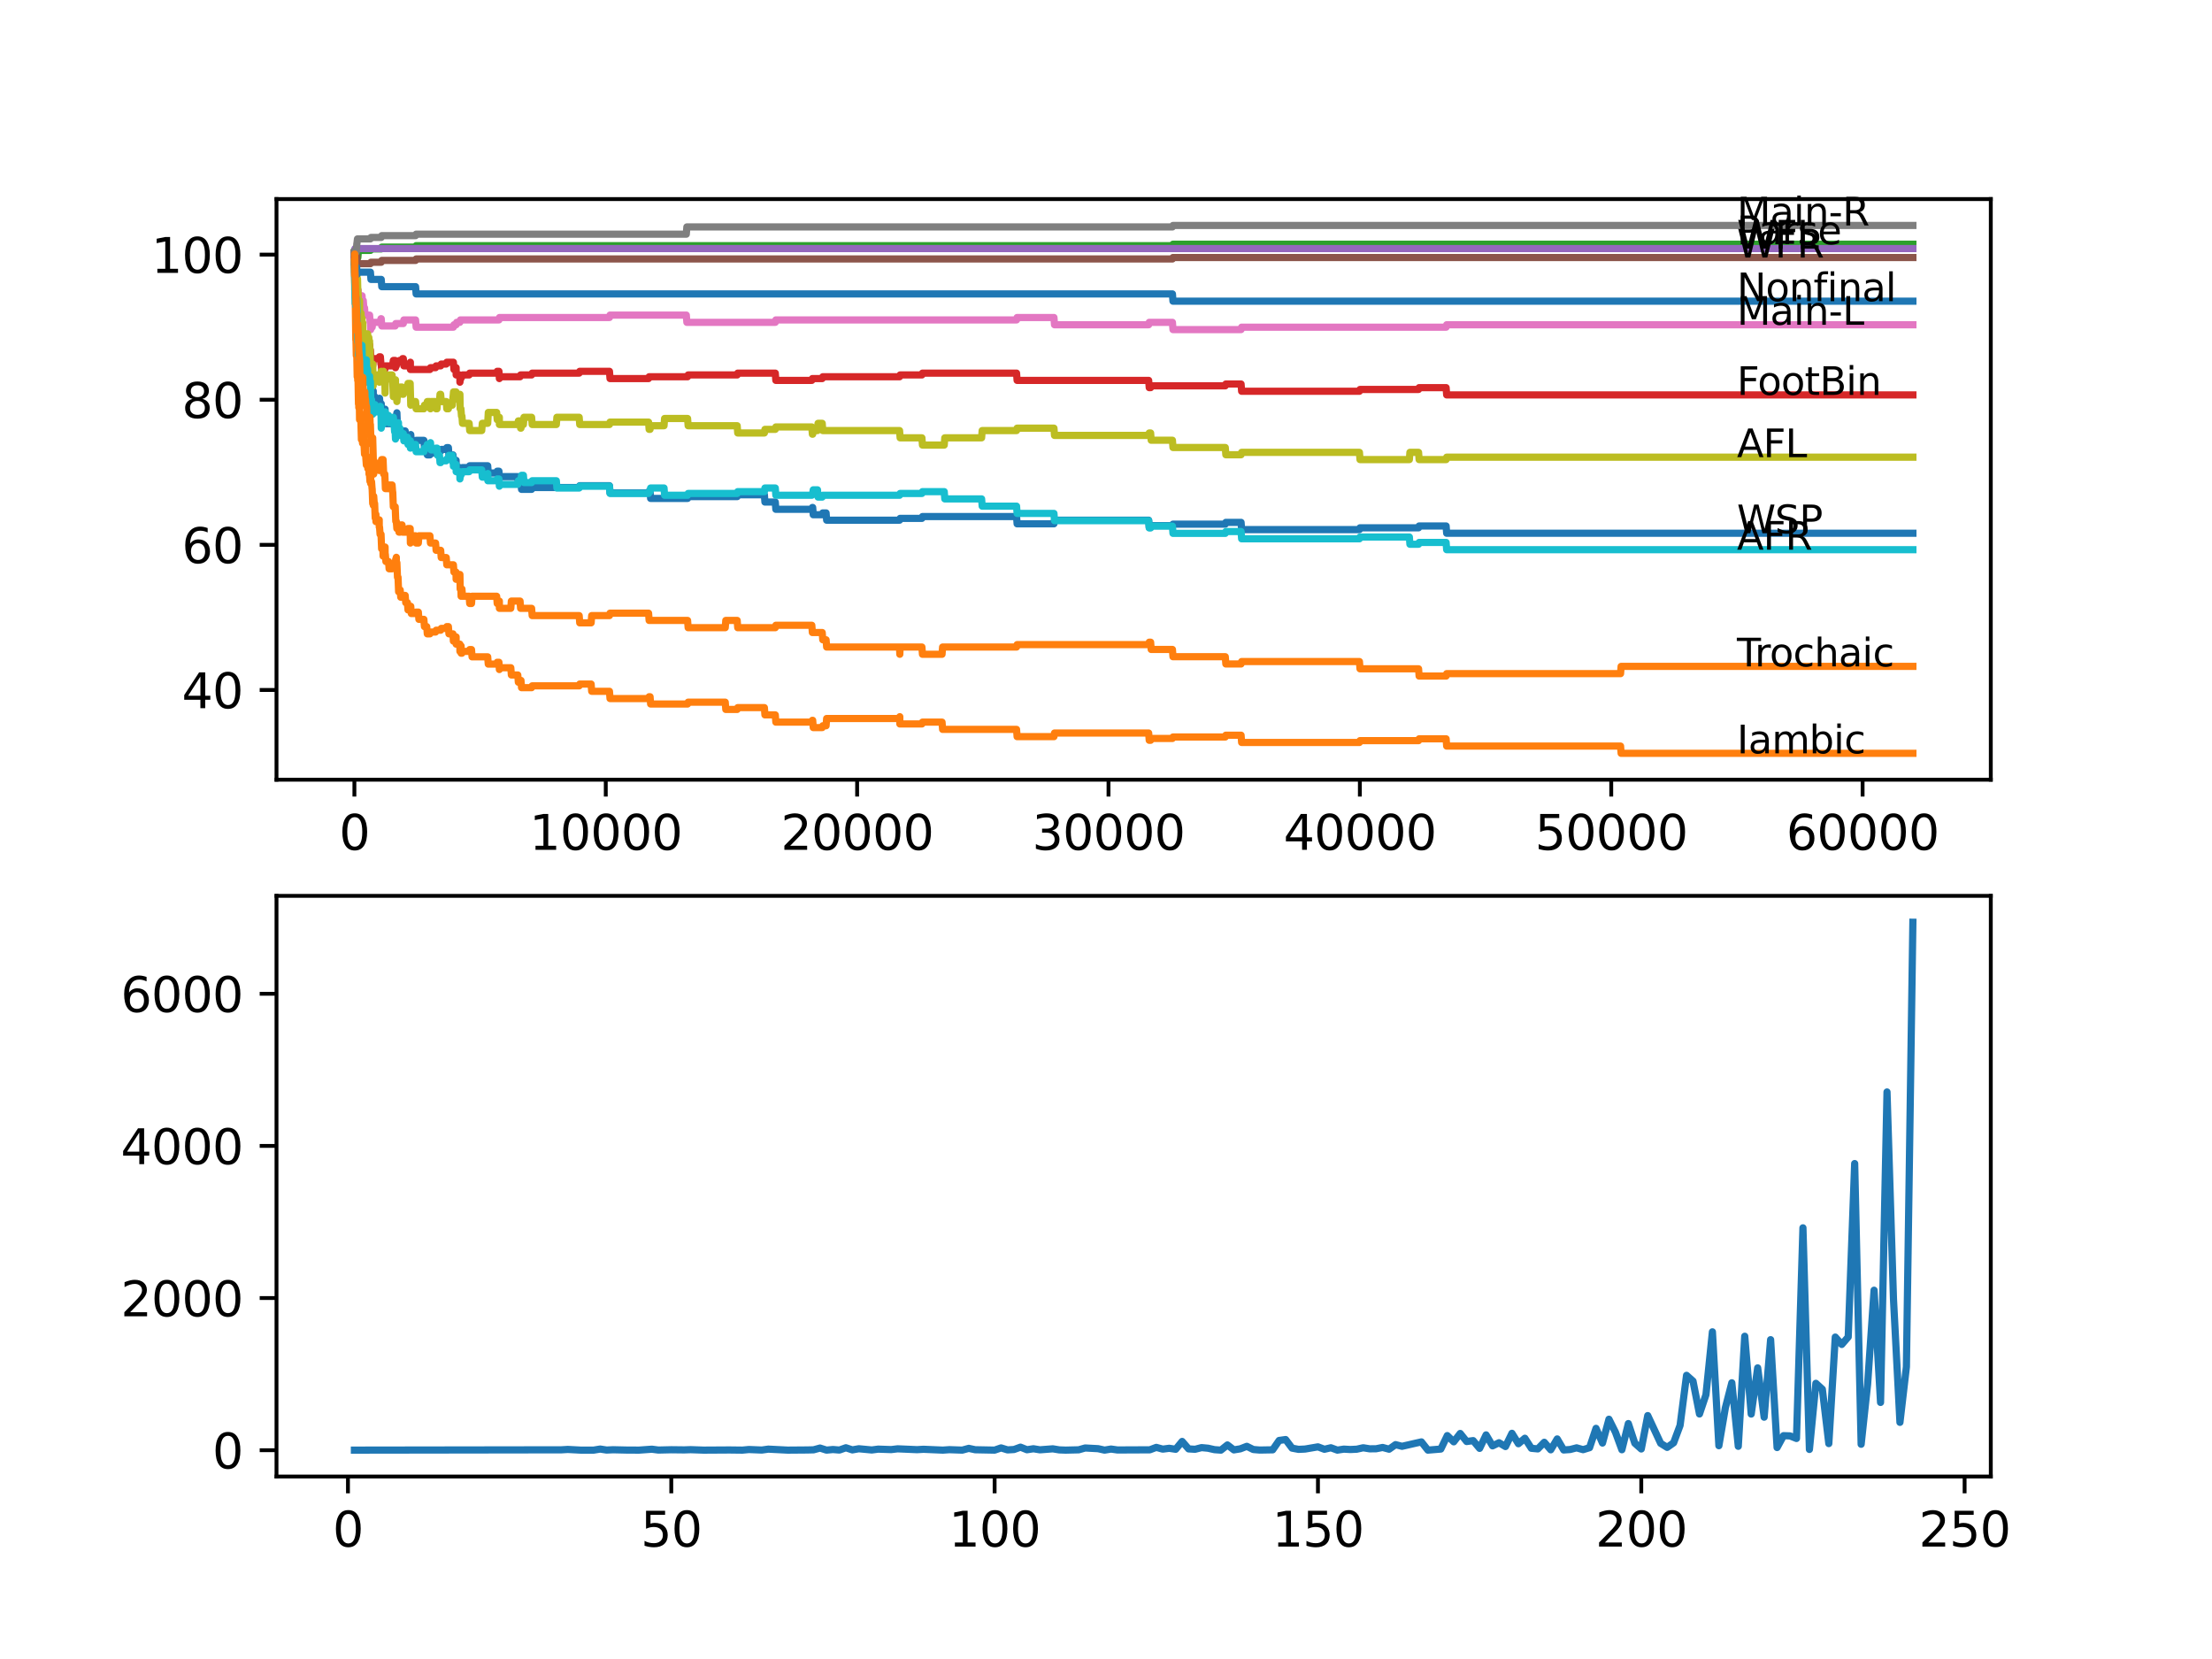 <?xml version="1.0" encoding="utf-8" standalone="no"?>
<!DOCTYPE svg PUBLIC "-//W3C//DTD SVG 1.1//EN"
  "http://www.w3.org/Graphics/SVG/1.1/DTD/svg11.dtd">
<svg xmlns:xlink="http://www.w3.org/1999/xlink" width="460.8pt" height="345.6pt" viewBox="0 0 460.8 345.6" xmlns="http://www.w3.org/2000/svg" version="1.1">
 <defs>
  <style type="text/css">*{stroke-linejoin: round; stroke-linecap: butt}</style>
 </defs>
 <g id="figure_1">
  <g id="patch_1">
   <path d="M 0 345.6 
L 460.8 345.6 
L 460.8 0 
L 0 0 
z
" style="fill: #ffffff"/>
  </g>
  <g id="axes_1">
   <g id="patch_2">
    <path d="M 57.6 162.432 
L 414.72 162.432 
L 414.72 41.472 
L 57.6 41.472 
z
" style="fill: #ffffff"/>
   </g>
   <g id="matplotlib.axis_1">
    <g id="xtick_1">
     <g id="line2d_1">
      <defs>
       <path id="m72f4668521" d="M 0 0 
L 0 3.5 
" style="stroke: #000000; stroke-width: 0.8"/>
      </defs>
      <g>
       <use xlink:href="#m72f4668521" x="73.827" y="162.432" style="stroke: #000000; stroke-width: 0.8"/>
      </g>
     </g>
     <g id="text_1">
      <!-- 0 -->
      <g transform="translate(70.646 177.03)scale(0.1 -0.1)">
       <defs>
        <path id="DejaVuSans-30" d="M 2034 4250 
Q 1547 4250 1301 3770 
Q 1056 3291 1056 2328 
Q 1056 1369 1301 889 
Q 1547 409 2034 409 
Q 2525 409 2770 889 
Q 3016 1369 3016 2328 
Q 3016 3291 2770 3770 
Q 2525 4250 2034 4250 
z
M 2034 4750 
Q 2819 4750 3233 4129 
Q 3647 3509 3647 2328 
Q 3647 1150 3233 529 
Q 2819 -91 2034 -91 
Q 1250 -91 836 529 
Q 422 1150 422 2328 
Q 422 3509 836 4129 
Q 1250 4750 2034 4750 
z
" transform="scale(0.016)"/>
       </defs>
       <use xlink:href="#DejaVuSans-30"/>
      </g>
     </g>
    </g>
    <g id="xtick_2">
     <g id="line2d_2">
      <g>
       <use xlink:href="#m72f4668521" x="126.192" y="162.432" style="stroke: #000000; stroke-width: 0.8"/>
      </g>
     </g>
     <g id="text_2">
      <!-- 10000 -->
      <g transform="translate(110.286 177.03)scale(0.1 -0.1)">
       <defs>
        <path id="DejaVuSans-31" d="M 794 531 
L 1825 531 
L 1825 4091 
L 703 3866 
L 703 4441 
L 1819 4666 
L 2450 4666 
L 2450 531 
L 3481 531 
L 3481 0 
L 794 0 
L 794 531 
z
" transform="scale(0.016)"/>
       </defs>
       <use xlink:href="#DejaVuSans-31"/>
       <use xlink:href="#DejaVuSans-30" x="63.623"/>
       <use xlink:href="#DejaVuSans-30" x="127.246"/>
       <use xlink:href="#DejaVuSans-30" x="190.869"/>
       <use xlink:href="#DejaVuSans-30" x="254.492"/>
      </g>
     </g>
    </g>
    <g id="xtick_3">
     <g id="line2d_3">
      <g>
       <use xlink:href="#m72f4668521" x="178.556" y="162.432" style="stroke: #000000; stroke-width: 0.8"/>
      </g>
     </g>
     <g id="text_3">
      <!-- 20000 -->
      <g transform="translate(162.65 177.03)scale(0.1 -0.1)">
       <defs>
        <path id="DejaVuSans-32" d="M 1228 531 
L 3431 531 
L 3431 0 
L 469 0 
L 469 531 
Q 828 903 1448 1529 
Q 2069 2156 2228 2338 
Q 2531 2678 2651 2914 
Q 2772 3150 2772 3378 
Q 2772 3750 2511 3984 
Q 2250 4219 1831 4219 
Q 1534 4219 1204 4116 
Q 875 4013 500 3803 
L 500 4441 
Q 881 4594 1212 4672 
Q 1544 4750 1819 4750 
Q 2544 4750 2975 4387 
Q 3406 4025 3406 3419 
Q 3406 3131 3298 2873 
Q 3191 2616 2906 2266 
Q 2828 2175 2409 1742 
Q 1991 1309 1228 531 
z
" transform="scale(0.016)"/>
       </defs>
       <use xlink:href="#DejaVuSans-32"/>
       <use xlink:href="#DejaVuSans-30" x="63.623"/>
       <use xlink:href="#DejaVuSans-30" x="127.246"/>
       <use xlink:href="#DejaVuSans-30" x="190.869"/>
       <use xlink:href="#DejaVuSans-30" x="254.492"/>
      </g>
     </g>
    </g>
    <g id="xtick_4">
     <g id="line2d_4">
      <g>
       <use xlink:href="#m72f4668521" x="230.921" y="162.432" style="stroke: #000000; stroke-width: 0.8"/>
      </g>
     </g>
     <g id="text_4">
      <!-- 30000 -->
      <g transform="translate(215.015 177.03)scale(0.1 -0.1)">
       <defs>
        <path id="DejaVuSans-33" d="M 2597 2516 
Q 3050 2419 3304 2112 
Q 3559 1806 3559 1356 
Q 3559 666 3084 287 
Q 2609 -91 1734 -91 
Q 1441 -91 1130 -33 
Q 819 25 488 141 
L 488 750 
Q 750 597 1062 519 
Q 1375 441 1716 441 
Q 2309 441 2620 675 
Q 2931 909 2931 1356 
Q 2931 1769 2642 2001 
Q 2353 2234 1838 2234 
L 1294 2234 
L 1294 2753 
L 1863 2753 
Q 2328 2753 2575 2939 
Q 2822 3125 2822 3475 
Q 2822 3834 2567 4026 
Q 2313 4219 1838 4219 
Q 1578 4219 1281 4162 
Q 984 4106 628 3988 
L 628 4550 
Q 988 4650 1302 4700 
Q 1616 4750 1894 4750 
Q 2613 4750 3031 4423 
Q 3450 4097 3450 3541 
Q 3450 3153 3228 2886 
Q 3006 2619 2597 2516 
z
" transform="scale(0.016)"/>
       </defs>
       <use xlink:href="#DejaVuSans-33"/>
       <use xlink:href="#DejaVuSans-30" x="63.623"/>
       <use xlink:href="#DejaVuSans-30" x="127.246"/>
       <use xlink:href="#DejaVuSans-30" x="190.869"/>
       <use xlink:href="#DejaVuSans-30" x="254.492"/>
      </g>
     </g>
    </g>
    <g id="xtick_5">
     <g id="line2d_5">
      <g>
       <use xlink:href="#m72f4668521" x="283.285" y="162.432" style="stroke: #000000; stroke-width: 0.8"/>
      </g>
     </g>
     <g id="text_5">
      <!-- 40000 -->
      <g transform="translate(267.379 177.03)scale(0.1 -0.1)">
       <defs>
        <path id="DejaVuSans-34" d="M 2419 4116 
L 825 1625 
L 2419 1625 
L 2419 4116 
z
M 2253 4666 
L 3047 4666 
L 3047 1625 
L 3713 1625 
L 3713 1100 
L 3047 1100 
L 3047 0 
L 2419 0 
L 2419 1100 
L 313 1100 
L 313 1709 
L 2253 4666 
z
" transform="scale(0.016)"/>
       </defs>
       <use xlink:href="#DejaVuSans-34"/>
       <use xlink:href="#DejaVuSans-30" x="63.623"/>
       <use xlink:href="#DejaVuSans-30" x="127.246"/>
       <use xlink:href="#DejaVuSans-30" x="190.869"/>
       <use xlink:href="#DejaVuSans-30" x="254.492"/>
      </g>
     </g>
    </g>
    <g id="xtick_6">
     <g id="line2d_6">
      <g>
       <use xlink:href="#m72f4668521" x="335.65" y="162.432" style="stroke: #000000; stroke-width: 0.8"/>
      </g>
     </g>
     <g id="text_6">
      <!-- 50000 -->
      <g transform="translate(319.744 177.03)scale(0.1 -0.1)">
       <defs>
        <path id="DejaVuSans-35" d="M 691 4666 
L 3169 4666 
L 3169 4134 
L 1269 4134 
L 1269 2991 
Q 1406 3038 1543 3061 
Q 1681 3084 1819 3084 
Q 2600 3084 3056 2656 
Q 3513 2228 3513 1497 
Q 3513 744 3044 326 
Q 2575 -91 1722 -91 
Q 1428 -91 1123 -41 
Q 819 9 494 109 
L 494 744 
Q 775 591 1075 516 
Q 1375 441 1709 441 
Q 2250 441 2565 725 
Q 2881 1009 2881 1497 
Q 2881 1984 2565 2268 
Q 2250 2553 1709 2553 
Q 1456 2553 1204 2497 
Q 953 2441 691 2322 
L 691 4666 
z
" transform="scale(0.016)"/>
       </defs>
       <use xlink:href="#DejaVuSans-35"/>
       <use xlink:href="#DejaVuSans-30" x="63.623"/>
       <use xlink:href="#DejaVuSans-30" x="127.246"/>
       <use xlink:href="#DejaVuSans-30" x="190.869"/>
       <use xlink:href="#DejaVuSans-30" x="254.492"/>
      </g>
     </g>
    </g>
    <g id="xtick_7">
     <g id="line2d_7">
      <g>
       <use xlink:href="#m72f4668521" x="388.014" y="162.432" style="stroke: #000000; stroke-width: 0.8"/>
      </g>
     </g>
     <g id="text_7">
      <!-- 60000 -->
      <g transform="translate(372.108 177.03)scale(0.1 -0.1)">
       <defs>
        <path id="DejaVuSans-36" d="M 2113 2584 
Q 1688 2584 1439 2293 
Q 1191 2003 1191 1497 
Q 1191 994 1439 701 
Q 1688 409 2113 409 
Q 2538 409 2786 701 
Q 3034 994 3034 1497 
Q 3034 2003 2786 2293 
Q 2538 2584 2113 2584 
z
M 3366 4563 
L 3366 3988 
Q 3128 4100 2886 4159 
Q 2644 4219 2406 4219 
Q 1781 4219 1451 3797 
Q 1122 3375 1075 2522 
Q 1259 2794 1537 2939 
Q 1816 3084 2150 3084 
Q 2853 3084 3261 2657 
Q 3669 2231 3669 1497 
Q 3669 778 3244 343 
Q 2819 -91 2113 -91 
Q 1303 -91 875 529 
Q 447 1150 447 2328 
Q 447 3434 972 4092 
Q 1497 4750 2381 4750 
Q 2619 4750 2861 4703 
Q 3103 4656 3366 4563 
z
" transform="scale(0.016)"/>
       </defs>
       <use xlink:href="#DejaVuSans-36"/>
       <use xlink:href="#DejaVuSans-30" x="63.623"/>
       <use xlink:href="#DejaVuSans-30" x="127.246"/>
       <use xlink:href="#DejaVuSans-30" x="190.869"/>
       <use xlink:href="#DejaVuSans-30" x="254.492"/>
      </g>
     </g>
    </g>
   </g>
   <g id="matplotlib.axis_2">
    <g id="ytick_1">
     <g id="line2d_8">
      <defs>
       <path id="mbf319f9be8" d="M 0 0 
L -3.5 0 
" style="stroke: #000000; stroke-width: 0.8"/>
      </defs>
      <g>
       <use xlink:href="#mbf319f9be8" x="57.6" y="143.733" style="stroke: #000000; stroke-width: 0.8"/>
      </g>
     </g>
     <g id="text_8">
      <!-- 40 -->
      <g transform="translate(37.875 147.532)scale(0.1 -0.1)">
       <use xlink:href="#DejaVuSans-34"/>
       <use xlink:href="#DejaVuSans-30" x="63.623"/>
      </g>
     </g>
    </g>
    <g id="ytick_2">
     <g id="line2d_9">
      <g>
       <use xlink:href="#mbf319f9be8" x="57.6" y="113.503" style="stroke: #000000; stroke-width: 0.8"/>
      </g>
     </g>
     <g id="text_9">
      <!-- 60 -->
      <g transform="translate(37.875 117.302)scale(0.1 -0.1)">
       <use xlink:href="#DejaVuSans-36"/>
       <use xlink:href="#DejaVuSans-30" x="63.623"/>
      </g>
     </g>
    </g>
    <g id="ytick_3">
     <g id="line2d_10">
      <g>
       <use xlink:href="#mbf319f9be8" x="57.6" y="83.272" style="stroke: #000000; stroke-width: 0.8"/>
      </g>
     </g>
     <g id="text_10">
      <!-- 80 -->
      <g transform="translate(37.875 87.071)scale(0.1 -0.1)">
       <defs>
        <path id="DejaVuSans-38" d="M 2034 2216 
Q 1584 2216 1326 1975 
Q 1069 1734 1069 1313 
Q 1069 891 1326 650 
Q 1584 409 2034 409 
Q 2484 409 2743 651 
Q 3003 894 3003 1313 
Q 3003 1734 2745 1975 
Q 2488 2216 2034 2216 
z
M 1403 2484 
Q 997 2584 770 2862 
Q 544 3141 544 3541 
Q 544 4100 942 4425 
Q 1341 4750 2034 4750 
Q 2731 4750 3128 4425 
Q 3525 4100 3525 3541 
Q 3525 3141 3298 2862 
Q 3072 2584 2669 2484 
Q 3125 2378 3379 2068 
Q 3634 1759 3634 1313 
Q 3634 634 3220 271 
Q 2806 -91 2034 -91 
Q 1263 -91 848 271 
Q 434 634 434 1313 
Q 434 1759 690 2068 
Q 947 2378 1403 2484 
z
M 1172 3481 
Q 1172 3119 1398 2916 
Q 1625 2713 2034 2713 
Q 2441 2713 2670 2916 
Q 2900 3119 2900 3481 
Q 2900 3844 2670 4047 
Q 2441 4250 2034 4250 
Q 1625 4250 1398 4047 
Q 1172 3844 1172 3481 
z
" transform="scale(0.016)"/>
       </defs>
       <use xlink:href="#DejaVuSans-38"/>
       <use xlink:href="#DejaVuSans-30" x="63.623"/>
      </g>
     </g>
    </g>
    <g id="ytick_4">
     <g id="line2d_11">
      <g>
       <use xlink:href="#mbf319f9be8" x="57.6" y="53.041" style="stroke: #000000; stroke-width: 0.8"/>
      </g>
     </g>
     <g id="text_11">
      <!-- 100 -->
      <g transform="translate(31.512 56.841)scale(0.1 -0.1)">
       <use xlink:href="#DejaVuSans-31"/>
       <use xlink:href="#DejaVuSans-30" x="63.623"/>
       <use xlink:href="#DejaVuSans-30" x="127.246"/>
      </g>
     </g>
    </g>
   </g>
   <g id="line2d_12">
    <path d="M 73.833 52.664 
L 73.838 52.664 
L 73.854 52.16 
L 73.906 55.939 
L 73.911 55.939 
L 73.927 55.939 
L 74.026 53.671 
L 74.047 54.427 
L 74.058 54.427 
L 74.121 57.828 
L 74.178 57.324 
L 74.199 57.324 
L 74.32 60.095 
L 74.362 60.095 
L 74.409 62.74 
L 74.477 61.985 
L 74.513 61.985 
L 74.623 65.386 
L 74.629 64.63 
L 74.644 64.63 
L 74.665 63.874 
L 74.676 66.897 
L 74.739 66.141 
L 74.854 67.653 
L 74.864 67.653 
L 74.901 70.676 
L 74.98 69.92 
L 75.021 69.164 
L 75.027 70.676 
L 75.079 70.676 
L 75.173 70.676 
L 75.22 72.188 
L 75.283 71.81 
L 75.398 71.81 
L 75.519 70.55 
L 75.587 72.062 
L 75.629 71.306 
L 75.728 71.306 
L 75.849 74.329 
L 75.864 74.329 
L 75.98 75.84 
L 76.006 75.84 
L 76.132 74.707 
L 76.137 74.707 
L 76.152 74.329 
L 76.205 76.596 
L 76.32 78.108 
L 76.362 78.108 
L 76.399 77.73 
L 76.404 79.241 
L 76.456 79.241 
L 76.577 79.241 
L 76.692 78.863 
L 76.833 78.863 
L 76.948 78.486 
L 76.964 78.486 
L 77.069 79.997 
L 77.074 79.619 
L 77.163 79.619 
L 77.221 78.435 
L 77.226 79.947 
L 77.273 79.569 
L 77.53 79.569 
L 77.64 82.592 
L 77.645 82.214 
L 77.718 82.214 
L 77.76 81.458 
L 77.765 82.97 
L 77.823 82.592 
L 78.043 82.592 
L 78.158 84.103 
L 78.247 84.103 
L 78.362 83.348 
L 78.912 83.348 
L 79.027 82.97 
L 79.064 82.97 
L 79.179 84.481 
L 79.415 84.481 
L 79.42 84.103 
L 79.425 85.615 
L 79.509 85.615 
L 79.781 85.615 
L 79.802 87.126 
L 79.891 86.371 
L 79.897 86.371 
L 80.012 85.993 
L 80.164 85.993 
L 80.221 85.237 
L 80.226 86.749 
L 80.263 86.749 
L 80.274 86.749 
L 80.389 88.26 
L 81.677 88.26 
L 81.792 87.882 
L 81.818 87.882 
L 81.939 87.126 
L 82.389 87.126 
L 82.504 86.749 
L 82.557 86.749 
L 82.677 85.993 
L 82.682 85.993 
L 82.803 89.016 
L 82.918 89.016 
L 83.033 90.527 
L 83.112 90.527 
L 83.227 90.149 
L 83.751 90.149 
L 83.866 89.772 
L 84.405 89.772 
L 84.52 91.283 
L 85.447 91.283 
L 85.568 90.527 
L 85.683 92.039 
L 86.573 92.039 
L 86.688 91.737 
L 88.301 91.737 
L 88.416 93.248 
L 88.898 93.248 
L 89.013 94.76 
L 89.558 94.76 
L 89.673 94.382 
L 90.736 94.382 
L 90.851 94.004 
L 91.799 94.004 
L 91.914 93.626 
L 92.961 93.626 
L 93.077 93.248 
L 93.407 93.248 
L 93.522 94.76 
L 94.36 94.76 
L 94.475 96.271 
L 94.993 96.271 
L 95.019 95.893 
L 95.025 97.405 
L 95.087 97.405 
L 95.794 97.405 
L 95.81 98.916 
L 95.904 98.161 
L 96.02 98.161 
L 96.135 97.783 
L 96.229 97.783 
L 96.344 97.405 
L 97.732 97.405 
L 97.847 97.027 
L 101.596 97.027 
L 101.712 98.538 
L 103.461 98.538 
L 103.576 98.161 
L 103.942 98.161 
L 104.026 99.672 
L 104.052 99.294 
L 107.864 99.294 
L 107.98 100.806 
L 108.336 100.806 
L 108.451 100.428 
L 108.529 100.428 
L 108.645 101.939 
L 110.744 101.939 
L 110.86 101.562 
L 120.652 101.562 
L 120.767 101.184 
L 126.962 101.184 
L 127.077 102.695 
L 135.11 102.695 
L 135.225 102.317 
L 135.419 102.317 
L 135.534 103.829 
L 143.237 103.829 
L 143.352 103.451 
L 153.568 103.451 
L 153.683 103.073 
L 159.234 103.073 
L 159.349 104.585 
L 161.507 104.585 
L 161.622 106.096 
L 169.115 106.096 
L 169.23 105.718 
L 169.298 105.718 
L 169.414 107.23 
L 171.283 107.23 
L 171.398 106.852 
L 172.089 106.852 
L 172.205 108.363 
L 187.396 108.363 
L 187.511 107.986 
L 192.051 107.986 
L 192.166 107.608 
L 211.766 107.608 
L 211.881 109.119 
L 219.558 109.119 
L 219.673 108.363 
L 239.289 108.363 
L 239.404 109.875 
L 239.697 109.875 
L 239.812 109.497 
L 244.237 109.497 
L 244.352 109.195 
L 255.249 109.195 
L 255.365 108.817 
L 258.538 108.817 
L 258.653 110.328 
L 283.196 110.328 
L 283.312 109.951 
L 295.513 109.951 
L 295.628 109.573 
L 301.252 109.573 
L 301.367 111.084 
L 398.487 111.084 
L 398.487 111.084 
" clip-path="url(#p05f4c27df8)" style="fill: none; stroke: #1f77b4; stroke-width: 1.5; stroke-linecap: square"/>
   </g>
   <g id="line2d_13">
    <path d="M 73.833 53.041 
L 73.838 53.041 
L 73.964 62.111 
L 73.974 61.355 
L 73.99 61.355 
L 74.121 70.802 
L 74.131 70.298 
L 74.147 70.298 
L 74.225 74.077 
L 74.267 73.321 
L 74.314 73.321 
L 74.409 78.486 
L 74.44 77.73 
L 74.477 77.73 
L 74.487 76.218 
L 74.519 79.241 
L 74.576 78.486 
L 74.676 84.154 
L 74.702 83.776 
L 74.723 83.776 
L 74.739 83.398 
L 74.744 84.91 
L 74.822 84.406 
L 74.864 84.406 
L 74.901 87.429 
L 74.98 86.673 
L 75.021 85.917 
L 75.027 87.429 
L 75.079 87.429 
L 75.168 87.429 
L 75.288 91.585 
L 75.419 91.585 
L 75.519 90.83 
L 75.524 92.341 
L 75.587 92.341 
L 75.728 90.074 
L 75.849 93.097 
L 75.864 93.097 
L 75.938 94.608 
L 75.974 93.097 
L 76.006 93.097 
L 76.105 91.963 
L 76.111 93.475 
L 76.137 93.475 
L 76.152 93.097 
L 76.205 95.364 
L 76.32 96.876 
L 76.362 96.876 
L 76.399 94.986 
L 76.477 96.498 
L 76.577 96.498 
L 76.624 96.12 
L 76.629 97.632 
L 76.671 97.632 
L 76.833 97.632 
L 76.865 97.254 
L 76.87 98.765 
L 76.927 98.765 
L 76.964 98.765 
L 77.069 100.277 
L 77.074 99.899 
L 77.163 99.899 
L 77.221 99.219 
L 77.226 100.73 
L 77.263 100.352 
L 77.399 100.352 
L 77.514 101.864 
L 77.53 101.864 
L 77.64 104.887 
L 77.645 104.509 
L 77.718 104.509 
L 77.765 105.265 
L 77.844 103.375 
L 77.849 103.375 
L 77.964 104.887 
L 78.043 104.887 
L 78.163 107.91 
L 78.247 107.91 
L 78.31 107.154 
L 78.315 108.666 
L 78.352 108.666 
L 78.912 108.666 
L 79.001 108.288 
L 79.006 109.799 
L 79.064 109.799 
L 79.179 111.311 
L 79.378 111.311 
L 79.499 114.334 
L 79.781 114.334 
L 79.802 115.845 
L 79.891 115.09 
L 79.897 115.09 
L 80.012 114.712 
L 80.164 114.712 
L 80.221 113.956 
L 80.226 115.468 
L 80.263 115.468 
L 80.274 115.468 
L 80.389 116.979 
L 80.944 116.979 
L 81.059 118.491 
L 81.677 118.491 
L 81.792 118.113 
L 81.818 118.113 
L 81.939 117.357 
L 82.326 117.357 
L 82.441 116.475 
L 82.557 116.475 
L 82.562 116.097 
L 82.567 117.609 
L 82.656 117.231 
L 82.682 117.231 
L 82.803 120.254 
L 82.918 120.254 
L 83.038 123.277 
L 83.112 123.277 
L 83.227 122.899 
L 83.368 122.899 
L 83.484 124.411 
L 83.751 124.411 
L 83.866 124.033 
L 84.405 124.033 
L 84.52 125.544 
L 84.876 125.544 
L 84.992 127.056 
L 85.447 127.056 
L 85.568 126.3 
L 85.683 127.812 
L 86.573 127.812 
L 86.688 127.509 
L 87.149 127.509 
L 87.264 129.021 
L 88.301 129.021 
L 88.416 130.532 
L 88.898 130.532 
L 89.013 132.044 
L 89.558 132.044 
L 89.673 131.666 
L 90.736 131.666 
L 90.851 131.288 
L 91.799 131.288 
L 91.914 130.91 
L 92.961 130.91 
L 93.077 130.532 
L 93.407 130.532 
L 93.522 132.044 
L 94.36 132.044 
L 94.449 133.556 
L 94.47 133.052 
L 94.993 133.052 
L 95.019 132.674 
L 95.025 134.185 
L 95.087 134.185 
L 95.794 134.185 
L 95.81 135.697 
L 95.904 134.941 
L 96.02 134.941 
L 96.056 134.563 
L 96.061 136.075 
L 96.114 136.075 
L 96.229 136.075 
L 96.344 135.697 
L 97.732 135.697 
L 97.847 135.319 
L 98.224 135.319 
L 98.339 136.831 
L 101.596 136.831 
L 101.712 138.342 
L 103.461 138.342 
L 103.576 137.964 
L 103.942 137.964 
L 104.026 139.476 
L 104.052 139.098 
L 106.409 139.098 
L 106.524 140.609 
L 107.864 140.609 
L 107.98 142.121 
L 108.336 142.121 
L 108.451 141.743 
L 108.529 141.743 
L 108.645 143.254 
L 110.744 143.254 
L 110.86 142.877 
L 120.652 142.877 
L 120.767 142.499 
L 123.144 142.499 
L 123.26 144.01 
L 126.962 144.01 
L 127.077 145.522 
L 135.11 145.522 
L 135.225 145.144 
L 135.419 145.144 
L 135.534 146.655 
L 143.237 146.655 
L 143.352 146.278 
L 151.081 146.278 
L 151.196 147.789 
L 153.568 147.789 
L 153.683 147.411 
L 159.234 147.411 
L 159.349 148.923 
L 161.507 148.923 
L 161.622 150.434 
L 169.115 150.434 
L 169.23 150.056 
L 169.298 150.056 
L 169.414 151.568 
L 171.283 151.568 
L 171.398 151.19 
L 172.089 151.19 
L 172.205 149.678 
L 187.396 149.678 
L 187.448 149.301 
L 187.453 150.812 
L 187.49 150.812 
L 192.051 150.812 
L 192.166 150.434 
L 196.245 150.434 
L 196.36 151.946 
L 211.766 151.946 
L 211.881 153.457 
L 219.558 153.457 
L 219.673 152.702 
L 239.289 152.702 
L 239.404 154.213 
L 239.697 154.213 
L 239.812 153.835 
L 244.237 153.835 
L 244.352 153.533 
L 255.249 153.533 
L 255.365 153.155 
L 258.538 153.155 
L 258.653 154.667 
L 283.196 154.667 
L 283.312 154.289 
L 295.513 154.289 
L 295.628 153.911 
L 301.252 153.911 
L 301.367 155.422 
L 337.593 155.422 
L 337.708 156.934 
L 398.487 156.934 
L 398.487 156.934 
" clip-path="url(#p05f4c27df8)" style="fill: none; stroke: #ff7f0e; stroke-width: 1.5; stroke-linecap: square"/>
   </g>
   <g id="line2d_14">
    <path d="M 73.833 52.664 
L 73.838 52.664 
L 73.854 52.16 
L 73.885 56.694 
L 73.922 55.183 
L 73.958 55.183 
L 74.074 54.427 
L 74.121 54.427 
L 74.236 53.923 
L 74.304 53.923 
L 74.419 53.671 
L 74.545 53.671 
L 74.665 52.16 
L 77.163 52.16 
L 77.278 51.857 
L 79.415 51.857 
L 79.53 51.48 
L 86.573 51.48 
L 86.688 51.177 
L 244.237 51.177 
L 244.352 50.875 
L 398.487 50.875 
L 398.487 50.875 
" clip-path="url(#p05f4c27df8)" style="fill: none; stroke: #2ca02c; stroke-width: 1.5; stroke-linecap: square"/>
   </g>
   <g id="line2d_15">
    <path d="M 73.833 53.041 
L 73.838 52.664 
L 73.885 57.198 
L 73.99 58.71 
L 73.995 58.332 
L 74 58.332 
L 74.074 57.45 
L 74.079 58.962 
L 74.105 58.584 
L 74.121 58.584 
L 74.236 60.095 
L 74.304 60.095 
L 74.314 59.843 
L 74.356 62.866 
L 74.367 62.866 
L 74.372 62.489 
L 74.377 64 
L 74.461 64 
L 74.477 64 
L 74.597 67.023 
L 74.613 67.023 
L 74.665 66.645 
L 74.671 68.157 
L 74.712 67.779 
L 74.723 67.779 
L 74.749 67.401 
L 74.754 68.913 
L 74.817 68.913 
L 74.901 68.913 
L 74.98 68.157 
L 74.985 69.668 
L 75.006 69.29 
L 75.22 69.29 
L 75.336 68.913 
L 75.398 68.913 
L 75.514 68.409 
L 75.519 68.409 
L 75.587 69.92 
L 75.629 69.164 
L 75.676 69.164 
L 75.791 70.676 
L 75.938 70.676 
L 76.006 72.188 
L 76.048 71.81 
L 76.137 71.81 
L 76.147 71.432 
L 76.152 72.943 
L 76.231 72.943 
L 76.362 72.943 
L 76.477 72.565 
L 76.577 72.565 
L 76.692 72.188 
L 76.833 72.188 
L 76.948 71.81 
L 76.99 71.81 
L 77.069 73.321 
L 77.1 72.943 
L 77.163 72.943 
L 77.247 75.085 
L 77.278 74.707 
L 77.53 74.707 
L 77.64 76.218 
L 77.765 75.085 
L 77.797 75.085 
L 77.912 74.707 
L 78.912 74.707 
L 79.027 74.329 
L 79.242 74.329 
L 79.357 75.84 
L 79.415 75.84 
L 79.53 77.352 
L 79.897 77.352 
L 80.012 76.974 
L 80.164 76.974 
L 80.284 76.218 
L 81.677 76.218 
L 81.792 75.84 
L 81.818 75.84 
L 81.939 75.085 
L 82.326 75.085 
L 82.389 76.596 
L 82.436 76.218 
L 82.557 76.218 
L 82.677 75.462 
L 83.112 75.462 
L 83.227 75.085 
L 83.751 75.085 
L 83.866 74.707 
L 84.018 74.707 
L 84.133 76.218 
L 85.447 76.218 
L 85.489 75.462 
L 85.494 76.974 
L 85.547 76.974 
L 89.558 76.974 
L 89.673 76.596 
L 90.736 76.596 
L 90.851 76.218 
L 91.799 76.218 
L 91.914 75.84 
L 92.961 75.84 
L 93.077 75.462 
L 94.449 75.462 
L 94.564 76.974 
L 94.993 76.974 
L 95.019 76.596 
L 95.025 78.108 
L 95.087 78.108 
L 95.794 78.108 
L 95.81 79.619 
L 95.904 78.863 
L 96.02 78.863 
L 96.135 78.486 
L 96.229 78.486 
L 96.344 78.108 
L 97.732 78.108 
L 97.847 77.73 
L 103.461 77.73 
L 103.576 77.352 
L 103.942 77.352 
L 104.026 78.863 
L 104.052 78.486 
L 108.336 78.486 
L 108.451 78.108 
L 110.744 78.108 
L 110.86 77.73 
L 120.652 77.73 
L 120.767 77.352 
L 126.962 77.352 
L 127.077 78.863 
L 135.11 78.863 
L 135.225 78.486 
L 143.237 78.486 
L 143.352 78.108 
L 153.568 78.108 
L 153.683 77.73 
L 161.507 77.73 
L 161.622 79.241 
L 169.115 79.241 
L 169.23 78.863 
L 171.283 78.863 
L 171.398 78.486 
L 187.396 78.486 
L 187.511 78.108 
L 192.051 78.108 
L 192.166 77.73 
L 211.766 77.73 
L 211.881 79.241 
L 239.289 79.241 
L 239.404 80.753 
L 239.697 80.753 
L 239.812 80.375 
L 255.249 80.375 
L 255.365 79.997 
L 258.538 79.997 
L 258.653 81.509 
L 283.196 81.509 
L 283.312 81.131 
L 295.513 81.131 
L 295.628 80.753 
L 301.252 80.753 
L 301.367 82.264 
L 398.487 82.264 
L 398.487 82.264 
" clip-path="url(#p05f4c27df8)" style="fill: none; stroke: #d62728; stroke-width: 1.5; stroke-linecap: square"/>
   </g>
   <g id="line2d_16">
    <path d="M 73.833 53.041 
L 73.838 53.041 
L 73.958 51.782 
L 398.487 51.782 
L 398.487 51.782 
" clip-path="url(#p05f4c27df8)" style="fill: none; stroke: #9467bd; stroke-width: 1.5; stroke-linecap: square"/>
   </g>
   <g id="line2d_17">
    <path d="M 73.833 52.664 
L 73.88 52.664 
L 73.89 54.175 
L 73.99 53.671 
L 74.304 53.671 
L 74.351 53.419 
L 74.356 54.931 
L 74.388 54.931 
L 77.163 54.931 
L 77.278 54.629 
L 79.415 54.629 
L 79.53 54.251 
L 86.573 54.251 
L 86.688 53.948 
L 244.237 53.948 
L 244.352 53.646 
L 398.487 53.646 
L 398.487 53.646 
" clip-path="url(#p05f4c27df8)" style="fill: none; stroke: #8c564b; stroke-width: 1.5; stroke-linecap: square"/>
   </g>
   <g id="line2d_18">
    <path d="M 73.833 54.553 
L 73.953 60.725 
L 73.958 60.221 
L 73.969 60.221 
L 74.089 58.71 
L 74.105 58.71 
L 74.215 57.324 
L 74.314 58.836 
L 74.325 58.332 
L 74.346 58.332 
L 74.362 61.355 
L 74.461 60.473 
L 74.639 60.473 
L 74.665 63.496 
L 74.754 62.489 
L 74.896 62.489 
L 75.011 61.607 
L 75.419 61.607 
L 75.519 63.118 
L 75.529 62.614 
L 75.676 62.614 
L 75.791 64.126 
L 75.938 64.126 
L 76.053 65.638 
L 76.99 65.638 
L 77.106 67.149 
L 77.163 67.149 
L 77.221 68.661 
L 77.273 68.157 
L 77.53 68.157 
L 77.65 67.149 
L 79.242 67.149 
L 79.357 66.393 
L 79.415 66.393 
L 79.53 67.905 
L 82.326 67.905 
L 82.441 67.401 
L 84.018 67.401 
L 84.133 66.645 
L 86.573 66.645 
L 86.688 68.157 
L 94.449 68.157 
L 94.564 67.653 
L 95.019 67.653 
L 95.135 67.149 
L 95.794 67.149 
L 95.91 66.645 
L 103.942 66.645 
L 104.058 66.141 
L 126.962 66.141 
L 127.077 65.638 
L 142.97 65.638 
L 143.085 67.149 
L 161.507 67.149 
L 161.622 66.645 
L 211.766 66.645 
L 211.881 66.141 
L 219.558 66.141 
L 219.673 67.653 
L 239.289 67.653 
L 239.404 67.149 
L 244.237 67.149 
L 244.352 68.661 
L 258.538 68.661 
L 258.653 68.157 
L 301.252 68.157 
L 301.367 67.653 
L 398.487 67.653 
L 398.487 67.653 
" clip-path="url(#p05f4c27df8)" style="fill: none; stroke: #e377c2; stroke-width: 1.5; stroke-linecap: square"/>
   </g>
   <g id="line2d_19">
    <path d="M 73.833 52.664 
L 73.88 52.286 
L 73.885 53.797 
L 73.943 52.538 
L 74.215 52.538 
L 74.33 50.774 
L 74.346 50.774 
L 74.466 49.767 
L 77.163 49.767 
L 77.278 49.464 
L 79.415 49.464 
L 79.53 49.086 
L 86.573 49.086 
L 86.688 48.784 
L 142.97 48.784 
L 143.085 47.272 
L 244.237 47.272 
L 244.352 46.97 
L 398.487 46.97 
L 398.487 46.97 
" clip-path="url(#p05f4c27df8)" style="fill: none; stroke: #7f7f7f; stroke-width: 1.5; stroke-linecap: square"/>
   </g>
   <g id="line2d_20">
    <path d="M 73.833 54.553 
L 73.838 54.175 
L 73.88 57.702 
L 73.885 57.324 
L 73.896 60.347 
L 74 58.71 
L 74.089 57.576 
L 74.037 59.088 
L 74.11 58.71 
L 74.115 58.71 
L 74.121 58.206 
L 74.126 59.717 
L 74.225 58.458 
L 74.314 58.458 
L 74.367 57.072 
L 74.372 58.584 
L 74.424 58.08 
L 74.477 58.08 
L 74.576 61.859 
L 74.597 61.103 
L 74.613 61.103 
L 74.739 66.645 
L 74.87 63.118 
L 74.896 63.118 
L 74.901 62.614 
L 74.927 65.638 
L 74.98 65.638 
L 74.995 65.26 
L 75 66.771 
L 75.084 66.015 
L 75.173 66.015 
L 75.22 65.26 
L 75.226 66.771 
L 75.278 66.771 
L 75.398 66.771 
L 75.419 66.267 
L 75.425 67.779 
L 75.498 67.779 
L 75.519 67.779 
L 75.587 67.275 
L 75.592 68.787 
L 75.603 68.787 
L 75.723 71.81 
L 75.728 71.81 
L 75.849 70.298 
L 75.864 70.298 
L 75.938 69.542 
L 75.943 71.054 
L 75.969 71.054 
L 76.006 71.054 
L 76.121 72.565 
L 76.137 72.565 
L 76.152 75.588 
L 76.247 73.321 
L 76.331 73.321 
L 76.446 71.054 
L 76.556 71.054 
L 76.577 69.542 
L 76.666 70.298 
L 76.833 70.298 
L 76.948 71.81 
L 76.964 71.81 
L 76.99 71.054 
L 76.996 72.565 
L 77.069 72.565 
L 77.189 77.1 
L 77.247 76.092 
L 77.252 77.604 
L 77.294 77.604 
L 77.399 77.604 
L 77.514 76.848 
L 77.53 76.848 
L 77.64 75.84 
L 77.744 80.375 
L 77.76 78.863 
L 77.797 78.108 
L 77.802 79.619 
L 77.865 79.619 
L 78.043 79.619 
L 78.163 78.108 
L 78.912 78.108 
L 79.027 79.619 
L 79.064 79.619 
L 79.179 78.863 
L 79.242 78.863 
L 79.357 78.108 
L 79.378 78.108 
L 79.415 77.352 
L 79.42 78.863 
L 79.488 78.108 
L 79.781 78.108 
L 79.897 77.352 
L 80.012 78.863 
L 80.164 78.863 
L 80.221 81.886 
L 80.274 79.619 
L 80.389 78.863 
L 80.944 78.863 
L 81.059 78.108 
L 81.677 78.108 
L 81.792 79.619 
L 81.818 79.619 
L 81.939 82.642 
L 81.954 82.642 
L 82.07 81.131 
L 82.096 81.131 
L 82.211 79.619 
L 82.326 79.619 
L 82.389 79.115 
L 82.394 80.627 
L 82.426 80.627 
L 82.557 80.627 
L 82.677 83.65 
L 82.682 83.65 
L 82.803 82.138 
L 82.918 82.138 
L 83.038 80.627 
L 83.112 80.627 
L 83.227 82.138 
L 83.3 82.138 
L 83.415 80.627 
L 83.751 80.627 
L 83.866 82.138 
L 84.018 82.138 
L 84.133 81.383 
L 84.405 81.383 
L 84.52 80.627 
L 84.876 80.627 
L 84.992 79.871 
L 85.447 79.871 
L 85.568 84.406 
L 85.683 83.65 
L 86.573 83.65 
L 86.688 85.161 
L 88.301 85.161 
L 88.416 84.406 
L 88.898 84.406 
L 89.013 83.65 
L 89.558 83.65 
L 89.673 85.161 
L 89.683 85.161 
L 89.799 83.65 
L 90.736 83.65 
L 90.851 85.161 
L 91.034 85.161 
L 91.15 83.65 
L 91.548 83.65 
L 91.663 82.138 
L 91.799 82.138 
L 91.914 83.65 
L 92.961 83.65 
L 93.077 85.161 
L 93.407 85.161 
L 93.522 84.406 
L 94.229 84.406 
L 94.344 82.894 
L 94.36 82.894 
L 94.475 81.635 
L 94.993 81.635 
L 95.019 83.146 
L 95.103 82.642 
L 95.794 82.642 
L 95.81 82.138 
L 95.862 85.161 
L 95.878 85.161 
L 96.02 85.161 
L 96.135 86.673 
L 96.229 86.673 
L 96.344 88.185 
L 97.732 88.185 
L 97.847 89.696 
L 100.355 89.696 
L 100.471 88.185 
L 101.596 88.185 
L 101.722 85.917 
L 103.461 85.917 
L 103.576 87.429 
L 103.942 87.429 
L 104.026 86.925 
L 104.031 88.436 
L 104.042 88.436 
L 107.864 88.436 
L 107.98 87.681 
L 108.336 87.681 
L 108.451 89.192 
L 108.529 89.192 
L 108.645 88.436 
L 109.037 88.436 
L 109.153 86.925 
L 110.744 86.925 
L 110.86 88.436 
L 115.897 88.436 
L 116.012 86.925 
L 120.652 86.925 
L 120.767 88.436 
L 126.962 88.436 
L 127.077 87.933 
L 135.11 87.933 
L 135.225 89.444 
L 135.419 89.444 
L 135.534 88.688 
L 138.33 88.688 
L 138.445 87.177 
L 143.237 87.177 
L 143.352 88.688 
L 153.568 88.688 
L 153.683 90.2 
L 159.234 90.2 
L 159.349 89.444 
L 161.507 89.444 
L 161.622 88.94 
L 169.115 88.94 
L 169.23 90.452 
L 169.298 90.452 
L 169.414 89.696 
L 170.299 89.696 
L 170.414 88.185 
L 171.283 88.185 
L 171.398 89.696 
L 187.396 89.696 
L 187.511 91.208 
L 192.051 91.208 
L 192.166 92.719 
L 196.701 92.719 
L 196.816 91.208 
L 204.487 91.208 
L 204.603 89.696 
L 211.766 89.696 
L 211.881 89.192 
L 219.558 89.192 
L 219.673 90.704 
L 239.289 90.704 
L 239.404 90.2 
L 239.697 90.2 
L 239.812 91.711 
L 244.237 91.711 
L 244.352 93.223 
L 255.249 93.223 
L 255.365 94.734 
L 258.538 94.734 
L 258.653 94.231 
L 283.196 94.231 
L 283.312 95.742 
L 293.596 95.742 
L 293.711 94.231 
L 295.513 94.231 
L 295.628 95.742 
L 301.252 95.742 
L 301.367 95.238 
L 398.487 95.238 
L 398.487 95.238 
" clip-path="url(#p05f4c27df8)" style="fill: none; stroke: #bcbd22; stroke-width: 1.5; stroke-linecap: square"/>
   </g>
   <g id="line2d_21">
    <path d="M 73.833 54.553 
L 73.838 54.175 
L 73.885 57.702 
L 73.99 63.244 
L 74.011 62.489 
L 74.026 62.489 
L 74.068 60.473 
L 74.126 63.748 
L 74.199 63.748 
L 74.314 62.237 
L 74.44 67.527 
L 74.477 67.527 
L 74.576 71.306 
L 74.597 70.55 
L 74.613 70.55 
L 74.639 69.416 
L 74.671 73.951 
L 74.692 72.817 
L 74.723 72.817 
L 74.749 71.684 
L 74.754 73.195 
L 74.822 73.195 
L 74.864 74.707 
L 74.927 72.691 
L 74.98 72.691 
L 74.995 74.203 
L 75.089 73.069 
L 75.173 73.069 
L 75.288 71.936 
L 75.398 71.936 
L 75.524 76.47 
L 75.587 76.47 
L 75.676 75.714 
L 75.681 77.226 
L 75.686 77.226 
L 75.728 77.226 
L 75.849 75.714 
L 75.864 75.714 
L 75.938 74.959 
L 75.943 76.47 
L 75.969 76.47 
L 76.006 76.47 
L 76.121 76.092 
L 76.137 76.092 
L 76.152 77.226 
L 76.262 74.959 
L 76.331 74.959 
L 76.399 77.604 
L 76.446 76.848 
L 76.556 76.848 
L 76.671 79.493 
L 76.833 79.493 
L 76.948 79.115 
L 76.964 79.115 
L 76.99 78.36 
L 76.996 79.871 
L 77.069 79.871 
L 77.163 79.493 
L 77.247 83.65 
L 77.284 83.272 
L 77.399 83.272 
L 77.514 84.784 
L 77.53 84.784 
L 77.634 86.295 
L 77.64 85.791 
L 77.744 84.658 
L 77.76 86.169 
L 77.854 85.035 
L 78.043 85.035 
L 78.116 84.28 
L 78.121 85.791 
L 78.148 85.791 
L 78.912 85.791 
L 79.027 85.413 
L 79.064 85.413 
L 79.179 84.658 
L 79.242 84.658 
L 79.357 86.169 
L 79.378 86.169 
L 79.42 89.192 
L 79.493 88.436 
L 79.781 88.436 
L 79.897 87.681 
L 80.012 87.303 
L 80.164 87.303 
L 80.247 85.791 
L 80.284 86.547 
L 80.944 86.547 
L 81.059 88.059 
L 81.677 88.059 
L 81.792 87.681 
L 81.818 87.681 
L 81.939 86.925 
L 81.954 86.925 
L 82.07 88.436 
L 82.096 88.436 
L 82.211 89.948 
L 82.326 89.948 
L 82.389 91.459 
L 82.436 91.082 
L 82.557 91.082 
L 82.677 90.326 
L 82.682 90.326 
L 82.803 88.814 
L 82.918 88.814 
L 83.012 88.059 
L 83.017 89.57 
L 83.023 89.57 
L 83.112 89.57 
L 83.227 89.192 
L 83.3 89.192 
L 83.415 90.704 
L 83.751 90.704 
L 83.866 90.326 
L 84.018 90.326 
L 84.133 91.837 
L 84.405 91.837 
L 84.52 91.082 
L 84.876 91.082 
L 84.992 92.593 
L 85.447 92.593 
L 85.489 91.837 
L 85.494 93.349 
L 85.547 93.349 
L 85.568 93.349 
L 85.683 92.593 
L 86.573 92.593 
L 86.688 94.105 
L 88.301 94.105 
L 88.416 93.349 
L 88.898 93.349 
L 89.013 92.593 
L 89.558 92.593 
L 89.673 92.215 
L 89.683 92.215 
L 89.799 93.727 
L 90.736 93.727 
L 90.851 93.349 
L 91.034 93.349 
L 91.15 94.86 
L 91.548 94.86 
L 91.663 96.372 
L 91.799 96.372 
L 91.914 95.994 
L 92.961 95.994 
L 93.077 95.616 
L 93.407 95.616 
L 93.522 94.86 
L 94.229 94.86 
L 94.344 96.372 
L 94.36 96.372 
L 94.449 95.616 
L 94.454 97.128 
L 94.464 97.128 
L 94.993 97.128 
L 95.019 96.75 
L 95.025 98.261 
L 95.087 98.261 
L 95.794 98.261 
L 95.81 99.773 
L 95.904 99.017 
L 96.02 99.017 
L 96.135 98.639 
L 96.229 98.639 
L 96.344 98.261 
L 97.732 98.261 
L 97.847 97.883 
L 100.355 97.883 
L 100.471 99.395 
L 101.596 99.395 
L 101.628 98.639 
L 101.633 100.151 
L 101.701 100.151 
L 103.461 100.151 
L 103.576 99.773 
L 103.942 99.773 
L 104.026 101.284 
L 104.052 100.907 
L 107.864 100.907 
L 107.98 100.151 
L 108.336 100.151 
L 108.451 99.773 
L 108.529 99.773 
L 108.645 99.017 
L 109.037 99.017 
L 109.153 100.529 
L 110.744 100.529 
L 110.86 100.151 
L 115.897 100.151 
L 116.012 101.662 
L 120.652 101.662 
L 120.767 101.284 
L 126.962 101.284 
L 127.077 102.796 
L 135.11 102.796 
L 135.225 102.418 
L 135.419 102.418 
L 135.534 101.662 
L 138.33 101.662 
L 138.445 103.174 
L 143.237 103.174 
L 143.352 102.796 
L 153.568 102.796 
L 153.683 102.418 
L 159.234 102.418 
L 159.349 101.662 
L 161.507 101.662 
L 161.622 103.174 
L 169.115 103.174 
L 169.23 102.796 
L 169.298 102.796 
L 169.414 102.04 
L 170.299 102.04 
L 170.414 103.552 
L 171.283 103.552 
L 171.398 103.174 
L 187.396 103.174 
L 187.511 102.796 
L 192.051 102.796 
L 192.166 102.418 
L 196.701 102.418 
L 196.816 103.93 
L 204.487 103.93 
L 204.603 105.441 
L 211.766 105.441 
L 211.881 106.953 
L 219.558 106.953 
L 219.673 108.464 
L 239.289 108.464 
L 239.404 109.976 
L 239.697 109.976 
L 239.812 109.598 
L 244.237 109.598 
L 244.352 111.109 
L 255.249 111.109 
L 255.365 110.731 
L 258.538 110.731 
L 258.653 112.243 
L 283.196 112.243 
L 283.312 111.865 
L 293.596 111.865 
L 293.711 113.377 
L 295.513 113.377 
L 295.628 112.999 
L 301.252 112.999 
L 301.367 114.51 
L 398.487 114.51 
L 398.487 114.51 
" clip-path="url(#p05f4c27df8)" style="fill: none; stroke: #17becf; stroke-width: 1.5; stroke-linecap: square"/>
   </g>
   <g id="line2d_22">
    <path d="M 73.833 54.553 
L 73.88 54.553 
L 73.89 54.175 
L 73.896 55.687 
L 73.974 55.687 
L 74.304 55.687 
L 74.351 57.198 
L 74.414 56.694 
L 77.163 56.694 
L 77.278 58.206 
L 79.415 58.206 
L 79.53 59.717 
L 86.573 59.717 
L 86.688 61.229 
L 244.237 61.229 
L 244.352 62.74 
L 398.487 62.74 
L 398.487 62.74 
" clip-path="url(#p05f4c27df8)" style="fill: none; stroke: #1f77b4; stroke-width: 1.5; stroke-linecap: square"/>
   </g>
   <g id="line2d_23">
    <path d="M 73.833 54.553 
L 73.932 57.45 
L 73.89 52.916 
L 73.948 56.694 
L 73.964 56.694 
L 74.084 60.725 
L 74.089 60.725 
L 74.147 63.37 
L 74.199 61.859 
L 74.21 61.859 
L 74.314 66.393 
L 74.33 65.889 
L 74.346 65.889 
L 74.351 65.386 
L 74.414 69.038 
L 74.419 69.038 
L 74.487 69.038 
L 74.545 67.527 
L 74.597 69.038 
L 74.613 69.038 
L 74.733 73.069 
L 74.749 73.069 
L 74.864 74.581 
L 74.901 74.581 
L 75.032 80.627 
L 75.168 80.627 
L 75.283 79.115 
L 75.519 79.115 
L 75.587 78.611 
L 75.592 80.123 
L 75.603 80.123 
L 75.718 81.635 
L 76.006 81.635 
L 76.105 84.658 
L 76.121 83.146 
L 76.137 83.146 
L 76.252 84.658 
L 76.362 84.658 
L 76.482 87.681 
L 76.577 87.681 
L 76.624 89.192 
L 76.687 88.436 
L 76.833 88.436 
L 76.865 89.948 
L 76.943 88.436 
L 76.99 88.436 
L 77.069 86.925 
L 77.1 88.436 
L 77.163 88.436 
L 77.284 92.467 
L 77.399 92.467 
L 77.514 91.711 
L 77.53 91.711 
L 77.64 91.208 
L 77.765 95.742 
L 77.797 95.742 
L 77.849 98.765 
L 77.912 97.254 
L 78.116 97.254 
L 78.231 96.498 
L 78.247 96.498 
L 78.31 98.009 
L 78.357 96.498 
L 78.912 96.498 
L 79.001 98.009 
L 79.022 96.498 
L 79.378 96.498 
L 79.493 95.742 
L 79.802 95.742 
L 79.923 98.765 
L 80.164 98.765 
L 80.284 101.788 
L 80.944 101.788 
L 81.059 101.032 
L 81.677 101.032 
L 81.792 102.544 
L 81.818 102.544 
L 81.939 105.567 
L 82.326 105.567 
L 82.447 108.59 
L 82.557 108.59 
L 82.672 110.102 
L 83.012 110.102 
L 83.112 109.346 
L 83.117 110.857 
L 83.368 110.857 
L 83.484 109.346 
L 83.751 109.346 
L 83.866 110.857 
L 84.876 110.857 
L 84.992 110.102 
L 85.447 110.102 
L 85.489 113.125 
L 85.562 111.613 
L 86.573 111.613 
L 86.688 113.125 
L 87.149 113.125 
L 87.264 111.613 
L 89.558 111.613 
L 89.673 113.125 
L 90.736 113.125 
L 90.851 114.636 
L 91.799 114.636 
L 91.914 116.148 
L 92.961 116.148 
L 93.077 117.659 
L 94.449 117.659 
L 94.564 119.171 
L 94.993 119.171 
L 95.019 120.682 
L 95.103 120.179 
L 95.794 120.179 
L 95.81 119.675 
L 95.862 122.698 
L 95.878 122.698 
L 96.02 122.698 
L 96.056 124.209 
L 96.13 122.698 
L 96.229 122.698 
L 96.344 124.209 
L 97.732 124.209 
L 97.847 125.721 
L 98.224 125.721 
L 98.339 124.209 
L 103.461 124.209 
L 103.576 125.721 
L 103.942 125.721 
L 104.026 125.217 
L 104.031 126.728 
L 104.042 126.728 
L 106.409 126.728 
L 106.524 125.217 
L 108.336 125.217 
L 108.451 126.728 
L 110.744 126.728 
L 110.86 128.24 
L 120.652 128.24 
L 120.767 129.752 
L 123.144 129.752 
L 123.26 128.24 
L 126.962 128.24 
L 127.077 127.736 
L 135.11 127.736 
L 135.225 129.248 
L 143.237 129.248 
L 143.352 130.759 
L 151.081 130.759 
L 151.196 129.248 
L 153.568 129.248 
L 153.683 130.759 
L 161.507 130.759 
L 161.622 130.255 
L 169.115 130.255 
L 169.23 131.767 
L 171.283 131.767 
L 171.398 133.278 
L 172.089 133.278 
L 172.205 134.79 
L 187.396 134.79 
L 187.448 136.301 
L 187.506 134.79 
L 192.051 134.79 
L 192.166 136.301 
L 196.245 136.301 
L 196.36 134.79 
L 211.766 134.79 
L 211.881 134.286 
L 239.289 134.286 
L 239.404 133.782 
L 239.697 133.782 
L 239.812 135.294 
L 244.237 135.294 
L 244.352 136.805 
L 255.249 136.805 
L 255.365 138.317 
L 258.538 138.317 
L 258.653 137.813 
L 283.196 137.813 
L 283.312 139.325 
L 295.513 139.325 
L 295.628 140.836 
L 301.252 140.836 
L 301.367 140.332 
L 337.593 140.332 
L 337.708 138.821 
L 398.487 138.821 
L 398.487 138.821 
" clip-path="url(#p05f4c27df8)" style="fill: none; stroke: #ff7f0e; stroke-width: 1.5; stroke-linecap: square"/>
   </g>
   <g id="patch_3">
    <path d="M 57.6 162.432 
L 57.6 41.472 
" style="fill: none; stroke: #000000; stroke-width: 0.8; stroke-linejoin: miter; stroke-linecap: square"/>
   </g>
   <g id="patch_4">
    <path d="M 414.72 162.432 
L 414.72 41.472 
" style="fill: none; stroke: #000000; stroke-width: 0.8; stroke-linejoin: miter; stroke-linecap: square"/>
   </g>
   <g id="patch_5">
    <path d="M 57.6 162.432 
L 414.72 162.432 
" style="fill: none; stroke: #000000; stroke-width: 0.8; stroke-linejoin: miter; stroke-linecap: square"/>
   </g>
   <g id="patch_6">
    <path d="M 57.6 41.472 
L 414.72 41.472 
" style="fill: none; stroke: #000000; stroke-width: 0.8; stroke-linejoin: miter; stroke-linecap: square"/>
   </g>
   <g id="text_12">
    <!-- WSP -->
    <g transform="translate(361.832 111.084)scale(0.08 -0.08)">
     <defs>
      <path id="DejaVuSans-57" d="M 213 4666 
L 850 4666 
L 1831 722 
L 2809 4666 
L 3519 4666 
L 4500 722 
L 5478 4666 
L 6119 4666 
L 4947 0 
L 4153 0 
L 3169 4050 
L 2175 0 
L 1381 0 
L 213 4666 
z
" transform="scale(0.016)"/>
      <path id="DejaVuSans-53" d="M 3425 4513 
L 3425 3897 
Q 3066 4069 2747 4153 
Q 2428 4238 2131 4238 
Q 1616 4238 1336 4038 
Q 1056 3838 1056 3469 
Q 1056 3159 1242 3001 
Q 1428 2844 1947 2747 
L 2328 2669 
Q 3034 2534 3370 2195 
Q 3706 1856 3706 1288 
Q 3706 609 3251 259 
Q 2797 -91 1919 -91 
Q 1588 -91 1214 -16 
Q 841 59 441 206 
L 441 856 
Q 825 641 1194 531 
Q 1563 422 1919 422 
Q 2459 422 2753 634 
Q 3047 847 3047 1241 
Q 3047 1584 2836 1778 
Q 2625 1972 2144 2069 
L 1759 2144 
Q 1053 2284 737 2584 
Q 422 2884 422 3419 
Q 422 4038 858 4394 
Q 1294 4750 2059 4750 
Q 2388 4750 2728 4690 
Q 3069 4631 3425 4513 
z
" transform="scale(0.016)"/>
      <path id="DejaVuSans-50" d="M 1259 4147 
L 1259 2394 
L 2053 2394 
Q 2494 2394 2734 2622 
Q 2975 2850 2975 3272 
Q 2975 3691 2734 3919 
Q 2494 4147 2053 4147 
L 1259 4147 
z
M 628 4666 
L 2053 4666 
Q 2838 4666 3239 4311 
Q 3641 3956 3641 3272 
Q 3641 2581 3239 2228 
Q 2838 1875 2053 1875 
L 1259 1875 
L 1259 0 
L 628 0 
L 628 4666 
z
" transform="scale(0.016)"/>
     </defs>
     <use xlink:href="#DejaVuSans-57"/>
     <use xlink:href="#DejaVuSans-53" x="98.877"/>
     <use xlink:href="#DejaVuSans-50" x="162.354"/>
    </g>
   </g>
   <g id="text_13">
    <!-- Iambic -->
    <g transform="translate(361.832 156.934)scale(0.08 -0.08)">
     <defs>
      <path id="DejaVuSans-49" d="M 628 4666 
L 1259 4666 
L 1259 0 
L 628 0 
L 628 4666 
z
" transform="scale(0.016)"/>
      <path id="DejaVuSans-61" d="M 2194 1759 
Q 1497 1759 1228 1600 
Q 959 1441 959 1056 
Q 959 750 1161 570 
Q 1363 391 1709 391 
Q 2188 391 2477 730 
Q 2766 1069 2766 1631 
L 2766 1759 
L 2194 1759 
z
M 3341 1997 
L 3341 0 
L 2766 0 
L 2766 531 
Q 2569 213 2275 61 
Q 1981 -91 1556 -91 
Q 1019 -91 701 211 
Q 384 513 384 1019 
Q 384 1609 779 1909 
Q 1175 2209 1959 2209 
L 2766 2209 
L 2766 2266 
Q 2766 2663 2505 2880 
Q 2244 3097 1772 3097 
Q 1472 3097 1187 3025 
Q 903 2953 641 2809 
L 641 3341 
Q 956 3463 1253 3523 
Q 1550 3584 1831 3584 
Q 2591 3584 2966 3190 
Q 3341 2797 3341 1997 
z
" transform="scale(0.016)"/>
      <path id="DejaVuSans-6d" d="M 3328 2828 
Q 3544 3216 3844 3400 
Q 4144 3584 4550 3584 
Q 5097 3584 5394 3201 
Q 5691 2819 5691 2113 
L 5691 0 
L 5113 0 
L 5113 2094 
Q 5113 2597 4934 2840 
Q 4756 3084 4391 3084 
Q 3944 3084 3684 2787 
Q 3425 2491 3425 1978 
L 3425 0 
L 2847 0 
L 2847 2094 
Q 2847 2600 2669 2842 
Q 2491 3084 2119 3084 
Q 1678 3084 1418 2786 
Q 1159 2488 1159 1978 
L 1159 0 
L 581 0 
L 581 3500 
L 1159 3500 
L 1159 2956 
Q 1356 3278 1631 3431 
Q 1906 3584 2284 3584 
Q 2666 3584 2933 3390 
Q 3200 3197 3328 2828 
z
" transform="scale(0.016)"/>
      <path id="DejaVuSans-62" d="M 3116 1747 
Q 3116 2381 2855 2742 
Q 2594 3103 2138 3103 
Q 1681 3103 1420 2742 
Q 1159 2381 1159 1747 
Q 1159 1113 1420 752 
Q 1681 391 2138 391 
Q 2594 391 2855 752 
Q 3116 1113 3116 1747 
z
M 1159 2969 
Q 1341 3281 1617 3432 
Q 1894 3584 2278 3584 
Q 2916 3584 3314 3078 
Q 3713 2572 3713 1747 
Q 3713 922 3314 415 
Q 2916 -91 2278 -91 
Q 1894 -91 1617 61 
Q 1341 213 1159 525 
L 1159 0 
L 581 0 
L 581 4863 
L 1159 4863 
L 1159 2969 
z
" transform="scale(0.016)"/>
      <path id="DejaVuSans-69" d="M 603 3500 
L 1178 3500 
L 1178 0 
L 603 0 
L 603 3500 
z
M 603 4863 
L 1178 4863 
L 1178 4134 
L 603 4134 
L 603 4863 
z
" transform="scale(0.016)"/>
      <path id="DejaVuSans-63" d="M 3122 3366 
L 3122 2828 
Q 2878 2963 2633 3030 
Q 2388 3097 2138 3097 
Q 1578 3097 1268 2742 
Q 959 2388 959 1747 
Q 959 1106 1268 751 
Q 1578 397 2138 397 
Q 2388 397 2633 464 
Q 2878 531 3122 666 
L 3122 134 
Q 2881 22 2623 -34 
Q 2366 -91 2075 -91 
Q 1284 -91 818 406 
Q 353 903 353 1747 
Q 353 2603 823 3093 
Q 1294 3584 2113 3584 
Q 2378 3584 2631 3529 
Q 2884 3475 3122 3366 
z
" transform="scale(0.016)"/>
     </defs>
     <use xlink:href="#DejaVuSans-49"/>
     <use xlink:href="#DejaVuSans-61" x="29.492"/>
     <use xlink:href="#DejaVuSans-6d" x="90.771"/>
     <use xlink:href="#DejaVuSans-62" x="188.184"/>
     <use xlink:href="#DejaVuSans-69" x="251.66"/>
     <use xlink:href="#DejaVuSans-63" x="279.443"/>
    </g>
   </g>
   <g id="text_14">
    <!-- Parse -->
    <g transform="translate(361.832 50.875)scale(0.08 -0.08)">
     <defs>
      <path id="DejaVuSans-72" d="M 2631 2963 
Q 2534 3019 2420 3045 
Q 2306 3072 2169 3072 
Q 1681 3072 1420 2755 
Q 1159 2438 1159 1844 
L 1159 0 
L 581 0 
L 581 3500 
L 1159 3500 
L 1159 2956 
Q 1341 3275 1631 3429 
Q 1922 3584 2338 3584 
Q 2397 3584 2469 3576 
Q 2541 3569 2628 3553 
L 2631 2963 
z
" transform="scale(0.016)"/>
      <path id="DejaVuSans-73" d="M 2834 3397 
L 2834 2853 
Q 2591 2978 2328 3040 
Q 2066 3103 1784 3103 
Q 1356 3103 1142 2972 
Q 928 2841 928 2578 
Q 928 2378 1081 2264 
Q 1234 2150 1697 2047 
L 1894 2003 
Q 2506 1872 2764 1633 
Q 3022 1394 3022 966 
Q 3022 478 2636 193 
Q 2250 -91 1575 -91 
Q 1294 -91 989 -36 
Q 684 19 347 128 
L 347 722 
Q 666 556 975 473 
Q 1284 391 1588 391 
Q 1994 391 2212 530 
Q 2431 669 2431 922 
Q 2431 1156 2273 1281 
Q 2116 1406 1581 1522 
L 1381 1569 
Q 847 1681 609 1914 
Q 372 2147 372 2553 
Q 372 3047 722 3315 
Q 1072 3584 1716 3584 
Q 2034 3584 2315 3537 
Q 2597 3491 2834 3397 
z
" transform="scale(0.016)"/>
      <path id="DejaVuSans-65" d="M 3597 1894 
L 3597 1613 
L 953 1613 
Q 991 1019 1311 708 
Q 1631 397 2203 397 
Q 2534 397 2845 478 
Q 3156 559 3463 722 
L 3463 178 
Q 3153 47 2828 -22 
Q 2503 -91 2169 -91 
Q 1331 -91 842 396 
Q 353 884 353 1716 
Q 353 2575 817 3079 
Q 1281 3584 2069 3584 
Q 2775 3584 3186 3129 
Q 3597 2675 3597 1894 
z
M 3022 2063 
Q 3016 2534 2758 2815 
Q 2500 3097 2075 3097 
Q 1594 3097 1305 2825 
Q 1016 2553 972 2059 
L 3022 2063 
z
" transform="scale(0.016)"/>
     </defs>
     <use xlink:href="#DejaVuSans-50"/>
     <use xlink:href="#DejaVuSans-61" x="55.803"/>
     <use xlink:href="#DejaVuSans-72" x="117.082"/>
     <use xlink:href="#DejaVuSans-73" x="158.195"/>
     <use xlink:href="#DejaVuSans-65" x="210.295"/>
    </g>
   </g>
   <g id="text_15">
    <!-- FootBin -->
    <g transform="translate(361.832 82.264)scale(0.08 -0.08)">
     <defs>
      <path id="DejaVuSans-46" d="M 628 4666 
L 3309 4666 
L 3309 4134 
L 1259 4134 
L 1259 2759 
L 3109 2759 
L 3109 2228 
L 1259 2228 
L 1259 0 
L 628 0 
L 628 4666 
z
" transform="scale(0.016)"/>
      <path id="DejaVuSans-6f" d="M 1959 3097 
Q 1497 3097 1228 2736 
Q 959 2375 959 1747 
Q 959 1119 1226 758 
Q 1494 397 1959 397 
Q 2419 397 2687 759 
Q 2956 1122 2956 1747 
Q 2956 2369 2687 2733 
Q 2419 3097 1959 3097 
z
M 1959 3584 
Q 2709 3584 3137 3096 
Q 3566 2609 3566 1747 
Q 3566 888 3137 398 
Q 2709 -91 1959 -91 
Q 1206 -91 779 398 
Q 353 888 353 1747 
Q 353 2609 779 3096 
Q 1206 3584 1959 3584 
z
" transform="scale(0.016)"/>
      <path id="DejaVuSans-74" d="M 1172 4494 
L 1172 3500 
L 2356 3500 
L 2356 3053 
L 1172 3053 
L 1172 1153 
Q 1172 725 1289 603 
Q 1406 481 1766 481 
L 2356 481 
L 2356 0 
L 1766 0 
Q 1100 0 847 248 
Q 594 497 594 1153 
L 594 3053 
L 172 3053 
L 172 3500 
L 594 3500 
L 594 4494 
L 1172 4494 
z
" transform="scale(0.016)"/>
      <path id="DejaVuSans-42" d="M 1259 2228 
L 1259 519 
L 2272 519 
Q 2781 519 3026 730 
Q 3272 941 3272 1375 
Q 3272 1813 3026 2020 
Q 2781 2228 2272 2228 
L 1259 2228 
z
M 1259 4147 
L 1259 2741 
L 2194 2741 
Q 2656 2741 2882 2914 
Q 3109 3088 3109 3444 
Q 3109 3797 2882 3972 
Q 2656 4147 2194 4147 
L 1259 4147 
z
M 628 4666 
L 2241 4666 
Q 2963 4666 3353 4366 
Q 3744 4066 3744 3513 
Q 3744 3084 3544 2831 
Q 3344 2578 2956 2516 
Q 3422 2416 3680 2098 
Q 3938 1781 3938 1306 
Q 3938 681 3513 340 
Q 3088 0 2303 0 
L 628 0 
L 628 4666 
z
" transform="scale(0.016)"/>
      <path id="DejaVuSans-6e" d="M 3513 2113 
L 3513 0 
L 2938 0 
L 2938 2094 
Q 2938 2591 2744 2837 
Q 2550 3084 2163 3084 
Q 1697 3084 1428 2787 
Q 1159 2491 1159 1978 
L 1159 0 
L 581 0 
L 581 3500 
L 1159 3500 
L 1159 2956 
Q 1366 3272 1645 3428 
Q 1925 3584 2291 3584 
Q 2894 3584 3203 3211 
Q 3513 2838 3513 2113 
z
" transform="scale(0.016)"/>
     </defs>
     <use xlink:href="#DejaVuSans-46"/>
     <use xlink:href="#DejaVuSans-6f" x="53.895"/>
     <use xlink:href="#DejaVuSans-6f" x="115.076"/>
     <use xlink:href="#DejaVuSans-74" x="176.258"/>
     <use xlink:href="#DejaVuSans-42" x="215.467"/>
     <use xlink:href="#DejaVuSans-69" x="284.07"/>
     <use xlink:href="#DejaVuSans-6e" x="311.854"/>
    </g>
   </g>
   <g id="text_16">
    <!-- WFL -->
    <g transform="translate(361.832 51.782)scale(0.08 -0.08)">
     <defs>
      <path id="DejaVuSans-4c" d="M 628 4666 
L 1259 4666 
L 1259 531 
L 3531 531 
L 3531 0 
L 628 0 
L 628 4666 
z
" transform="scale(0.016)"/>
     </defs>
     <use xlink:href="#DejaVuSans-57"/>
     <use xlink:href="#DejaVuSans-46" x="98.877"/>
     <use xlink:href="#DejaVuSans-4c" x="156.396"/>
    </g>
   </g>
   <g id="text_17">
    <!-- WFR -->
    <g transform="translate(361.832 53.646)scale(0.08 -0.08)">
     <defs>
      <path id="DejaVuSans-52" d="M 2841 2188 
Q 3044 2119 3236 1894 
Q 3428 1669 3622 1275 
L 4263 0 
L 3584 0 
L 2988 1197 
Q 2756 1666 2539 1819 
Q 2322 1972 1947 1972 
L 1259 1972 
L 1259 0 
L 628 0 
L 628 4666 
L 2053 4666 
Q 2853 4666 3247 4331 
Q 3641 3997 3641 3322 
Q 3641 2881 3436 2590 
Q 3231 2300 2841 2188 
z
M 1259 4147 
L 1259 2491 
L 2053 2491 
Q 2509 2491 2742 2702 
Q 2975 2913 2975 3322 
Q 2975 3731 2742 3939 
Q 2509 4147 2053 4147 
L 1259 4147 
z
" transform="scale(0.016)"/>
     </defs>
     <use xlink:href="#DejaVuSans-57"/>
     <use xlink:href="#DejaVuSans-46" x="98.877"/>
     <use xlink:href="#DejaVuSans-52" x="156.396"/>
    </g>
   </g>
   <g id="text_18">
    <!-- Main-L -->
    <g transform="translate(361.832 67.653)scale(0.08 -0.08)">
     <defs>
      <path id="DejaVuSans-4d" d="M 628 4666 
L 1569 4666 
L 2759 1491 
L 3956 4666 
L 4897 4666 
L 4897 0 
L 4281 0 
L 4281 4097 
L 3078 897 
L 2444 897 
L 1241 4097 
L 1241 0 
L 628 0 
L 628 4666 
z
" transform="scale(0.016)"/>
      <path id="DejaVuSans-2d" d="M 313 2009 
L 1997 2009 
L 1997 1497 
L 313 1497 
L 313 2009 
z
" transform="scale(0.016)"/>
     </defs>
     <use xlink:href="#DejaVuSans-4d"/>
     <use xlink:href="#DejaVuSans-61" x="86.279"/>
     <use xlink:href="#DejaVuSans-69" x="147.559"/>
     <use xlink:href="#DejaVuSans-6e" x="175.342"/>
     <use xlink:href="#DejaVuSans-2d" x="238.721"/>
     <use xlink:href="#DejaVuSans-4c" x="274.805"/>
    </g>
   </g>
   <g id="text_19">
    <!-- Main-R -->
    <g transform="translate(361.832 46.97)scale(0.08 -0.08)">
     <use xlink:href="#DejaVuSans-4d"/>
     <use xlink:href="#DejaVuSans-61" x="86.279"/>
     <use xlink:href="#DejaVuSans-69" x="147.559"/>
     <use xlink:href="#DejaVuSans-6e" x="175.342"/>
     <use xlink:href="#DejaVuSans-2d" x="238.721"/>
     <use xlink:href="#DejaVuSans-52" x="274.805"/>
    </g>
   </g>
   <g id="text_20">
    <!-- AFL -->
    <g transform="translate(361.832 95.238)scale(0.08 -0.08)">
     <defs>
      <path id="DejaVuSans-41" d="M 2188 4044 
L 1331 1722 
L 3047 1722 
L 2188 4044 
z
M 1831 4666 
L 2547 4666 
L 4325 0 
L 3669 0 
L 3244 1197 
L 1141 1197 
L 716 0 
L 50 0 
L 1831 4666 
z
" transform="scale(0.016)"/>
     </defs>
     <use xlink:href="#DejaVuSans-41"/>
     <use xlink:href="#DejaVuSans-46" x="68.408"/>
     <use xlink:href="#DejaVuSans-4c" x="125.928"/>
    </g>
   </g>
   <g id="text_21">
    <!-- AFR -->
    <g transform="translate(361.832 114.51)scale(0.08 -0.08)">
     <use xlink:href="#DejaVuSans-41"/>
     <use xlink:href="#DejaVuSans-46" x="68.408"/>
     <use xlink:href="#DejaVuSans-52" x="125.928"/>
    </g>
   </g>
   <g id="text_22">
    <!-- Nonfinal -->
    <g transform="translate(361.832 62.74)scale(0.08 -0.08)">
     <defs>
      <path id="DejaVuSans-4e" d="M 628 4666 
L 1478 4666 
L 3547 763 
L 3547 4666 
L 4159 4666 
L 4159 0 
L 3309 0 
L 1241 3903 
L 1241 0 
L 628 0 
L 628 4666 
z
" transform="scale(0.016)"/>
      <path id="DejaVuSans-66" d="M 2375 4863 
L 2375 4384 
L 1825 4384 
Q 1516 4384 1395 4259 
Q 1275 4134 1275 3809 
L 1275 3500 
L 2222 3500 
L 2222 3053 
L 1275 3053 
L 1275 0 
L 697 0 
L 697 3053 
L 147 3053 
L 147 3500 
L 697 3500 
L 697 3744 
Q 697 4328 969 4595 
Q 1241 4863 1831 4863 
L 2375 4863 
z
" transform="scale(0.016)"/>
      <path id="DejaVuSans-6c" d="M 603 4863 
L 1178 4863 
L 1178 0 
L 603 0 
L 603 4863 
z
" transform="scale(0.016)"/>
     </defs>
     <use xlink:href="#DejaVuSans-4e"/>
     <use xlink:href="#DejaVuSans-6f" x="74.805"/>
     <use xlink:href="#DejaVuSans-6e" x="135.986"/>
     <use xlink:href="#DejaVuSans-66" x="199.365"/>
     <use xlink:href="#DejaVuSans-69" x="234.57"/>
     <use xlink:href="#DejaVuSans-6e" x="262.354"/>
     <use xlink:href="#DejaVuSans-61" x="325.732"/>
     <use xlink:href="#DejaVuSans-6c" x="387.012"/>
    </g>
   </g>
   <g id="text_23">
    <!-- Trochaic -->
    <g transform="translate(361.832 138.821)scale(0.08 -0.08)">
     <defs>
      <path id="DejaVuSans-54" d="M -19 4666 
L 3928 4666 
L 3928 4134 
L 2272 4134 
L 2272 0 
L 1638 0 
L 1638 4134 
L -19 4134 
L -19 4666 
z
" transform="scale(0.016)"/>
      <path id="DejaVuSans-68" d="M 3513 2113 
L 3513 0 
L 2938 0 
L 2938 2094 
Q 2938 2591 2744 2837 
Q 2550 3084 2163 3084 
Q 1697 3084 1428 2787 
Q 1159 2491 1159 1978 
L 1159 0 
L 581 0 
L 581 4863 
L 1159 4863 
L 1159 2956 
Q 1366 3272 1645 3428 
Q 1925 3584 2291 3584 
Q 2894 3584 3203 3211 
Q 3513 2838 3513 2113 
z
" transform="scale(0.016)"/>
     </defs>
     <use xlink:href="#DejaVuSans-54"/>
     <use xlink:href="#DejaVuSans-72" x="46.334"/>
     <use xlink:href="#DejaVuSans-6f" x="85.197"/>
     <use xlink:href="#DejaVuSans-63" x="146.379"/>
     <use xlink:href="#DejaVuSans-68" x="201.359"/>
     <use xlink:href="#DejaVuSans-61" x="264.738"/>
     <use xlink:href="#DejaVuSans-69" x="326.018"/>
     <use xlink:href="#DejaVuSans-63" x="353.801"/>
    </g>
   </g>
  </g>
  <g id="axes_2">
   <g id="patch_7">
    <path d="M 57.6 307.584 
L 414.72 307.584 
L 414.72 186.624 
L 57.6 186.624 
z
" style="fill: #ffffff"/>
   </g>
   <g id="matplotlib.axis_3">
    <g id="xtick_8">
     <g id="line2d_24">
      <g>
       <use xlink:href="#m72f4668521" x="72.486" y="307.584" style="stroke: #000000; stroke-width: 0.8"/>
      </g>
     </g>
     <g id="text_24">
      <!-- 0 -->
      <g transform="translate(69.304 322.182)scale(0.1 -0.1)">
       <use xlink:href="#DejaVuSans-30"/>
      </g>
     </g>
    </g>
    <g id="xtick_9">
     <g id="line2d_25">
      <g>
       <use xlink:href="#m72f4668521" x="139.841" y="307.584" style="stroke: #000000; stroke-width: 0.8"/>
      </g>
     </g>
     <g id="text_25">
      <!-- 50 -->
      <g transform="translate(133.479 322.182)scale(0.1 -0.1)">
       <use xlink:href="#DejaVuSans-35"/>
       <use xlink:href="#DejaVuSans-30" x="63.623"/>
      </g>
     </g>
    </g>
    <g id="xtick_10">
     <g id="line2d_26">
      <g>
       <use xlink:href="#m72f4668521" x="207.197" y="307.584" style="stroke: #000000; stroke-width: 0.8"/>
      </g>
     </g>
     <g id="text_26">
      <!-- 100 -->
      <g transform="translate(197.653 322.182)scale(0.1 -0.1)">
       <use xlink:href="#DejaVuSans-31"/>
       <use xlink:href="#DejaVuSans-30" x="63.623"/>
       <use xlink:href="#DejaVuSans-30" x="127.246"/>
      </g>
     </g>
    </g>
    <g id="xtick_11">
     <g id="line2d_27">
      <g>
       <use xlink:href="#m72f4668521" x="274.553" y="307.584" style="stroke: #000000; stroke-width: 0.8"/>
      </g>
     </g>
     <g id="text_27">
      <!-- 150 -->
      <g transform="translate(265.009 322.182)scale(0.1 -0.1)">
       <use xlink:href="#DejaVuSans-31"/>
       <use xlink:href="#DejaVuSans-35" x="63.623"/>
       <use xlink:href="#DejaVuSans-30" x="127.246"/>
      </g>
     </g>
    </g>
    <g id="xtick_12">
     <g id="line2d_28">
      <g>
       <use xlink:href="#m72f4668521" x="341.908" y="307.584" style="stroke: #000000; stroke-width: 0.8"/>
      </g>
     </g>
     <g id="text_28">
      <!-- 200 -->
      <g transform="translate(332.365 322.182)scale(0.1 -0.1)">
       <use xlink:href="#DejaVuSans-32"/>
       <use xlink:href="#DejaVuSans-30" x="63.623"/>
       <use xlink:href="#DejaVuSans-30" x="127.246"/>
      </g>
     </g>
    </g>
    <g id="xtick_13">
     <g id="line2d_29">
      <g>
       <use xlink:href="#m72f4668521" x="409.264" y="307.584" style="stroke: #000000; stroke-width: 0.8"/>
      </g>
     </g>
     <g id="text_29">
      <!-- 250 -->
      <g transform="translate(399.72 322.182)scale(0.1 -0.1)">
       <use xlink:href="#DejaVuSans-32"/>
       <use xlink:href="#DejaVuSans-35" x="63.623"/>
       <use xlink:href="#DejaVuSans-30" x="127.246"/>
      </g>
     </g>
    </g>
   </g>
   <g id="matplotlib.axis_4">
    <g id="ytick_5">
     <g id="line2d_30">
      <g>
       <use xlink:href="#mbf319f9be8" x="57.6" y="302.102" style="stroke: #000000; stroke-width: 0.8"/>
      </g>
     </g>
     <g id="text_30">
      <!-- 0 -->
      <g transform="translate(44.237 305.901)scale(0.1 -0.1)">
       <use xlink:href="#DejaVuSans-30"/>
      </g>
     </g>
    </g>
    <g id="ytick_6">
     <g id="line2d_31">
      <g>
       <use xlink:href="#mbf319f9be8" x="57.6" y="270.407" style="stroke: #000000; stroke-width: 0.8"/>
      </g>
     </g>
     <g id="text_31">
      <!-- 2000 -->
      <g transform="translate(25.15 274.207)scale(0.1 -0.1)">
       <use xlink:href="#DejaVuSans-32"/>
       <use xlink:href="#DejaVuSans-30" x="63.623"/>
       <use xlink:href="#DejaVuSans-30" x="127.246"/>
       <use xlink:href="#DejaVuSans-30" x="190.869"/>
      </g>
     </g>
    </g>
    <g id="ytick_7">
     <g id="line2d_32">
      <g>
       <use xlink:href="#mbf319f9be8" x="57.6" y="238.713" style="stroke: #000000; stroke-width: 0.8"/>
      </g>
     </g>
     <g id="text_32">
      <!-- 4000 -->
      <g transform="translate(25.15 242.512)scale(0.1 -0.1)">
       <use xlink:href="#DejaVuSans-34"/>
       <use xlink:href="#DejaVuSans-30" x="63.623"/>
       <use xlink:href="#DejaVuSans-30" x="127.246"/>
       <use xlink:href="#DejaVuSans-30" x="190.869"/>
      </g>
     </g>
    </g>
    <g id="ytick_8">
     <g id="line2d_33">
      <g>
       <use xlink:href="#mbf319f9be8" x="57.6" y="207.019" style="stroke: #000000; stroke-width: 0.8"/>
      </g>
     </g>
     <g id="text_33">
      <!-- 6000 -->
      <g transform="translate(25.15 210.818)scale(0.1 -0.1)">
       <use xlink:href="#DejaVuSans-36"/>
       <use xlink:href="#DejaVuSans-30" x="63.623"/>
       <use xlink:href="#DejaVuSans-30" x="127.246"/>
       <use xlink:href="#DejaVuSans-30" x="190.869"/>
      </g>
     </g>
    </g>
   </g>
   <g id="line2d_34">
    <path d="M 73.833 302.086 
L 116.94 302.022 
L 118.287 301.943 
L 120.982 302.086 
L 123.676 302.086 
L 125.023 301.864 
L 126.37 302.07 
L 127.717 302.007 
L 130.412 302.07 
L 133.106 302.086 
L 135.8 301.896 
L 137.147 302.07 
L 139.841 302.007 
L 142.536 302.038 
L 143.883 301.991 
L 146.577 302.086 
L 151.965 302.054 
L 154.66 302.086 
L 156.007 301.959 
L 158.701 302.07 
L 160.048 301.88 
L 164.089 302.086 
L 168.131 302.054 
L 169.478 302.022 
L 170.825 301.658 
L 172.172 302.086 
L 173.519 301.959 
L 174.866 302.07 
L 176.213 301.595 
L 177.561 302.038 
L 178.908 301.801 
L 181.602 302.054 
L 182.949 301.88 
L 185.643 301.975 
L 186.99 301.816 
L 191.032 301.991 
L 192.379 301.911 
L 196.42 302.086 
L 197.767 301.991 
L 200.461 302.086 
L 201.809 301.721 
L 203.156 302.007 
L 207.197 302.086 
L 208.544 301.626 
L 209.891 302.038 
L 211.238 301.959 
L 212.585 301.468 
L 213.933 302.007 
L 215.28 301.801 
L 216.627 302.022 
L 219.321 301.816 
L 220.668 302.038 
L 222.015 302.086 
L 224.71 302.022 
L 226.057 301.642 
L 228.751 301.785 
L 230.098 302.086 
L 231.445 301.864 
L 232.792 302.054 
L 239.528 302.022 
L 240.875 301.515 
L 242.222 301.88 
L 243.569 301.705 
L 244.916 301.911 
L 246.263 300.279 
L 247.61 301.832 
L 248.958 301.911 
L 250.305 301.563 
L 251.652 301.69 
L 252.999 301.991 
L 254.346 302.086 
L 255.693 301.008 
L 257.04 302.038 
L 258.387 301.816 
L 259.735 301.293 
L 261.082 301.959 
L 262.429 302.07 
L 265.123 302.022 
L 266.47 300.073 
L 267.817 299.883 
L 269.164 301.674 
L 270.511 301.927 
L 271.859 301.864 
L 274.553 301.404 
L 275.9 301.911 
L 277.247 301.595 
L 278.594 302.086 
L 279.941 301.88 
L 281.288 301.959 
L 282.635 301.896 
L 283.983 301.595 
L 285.33 301.816 
L 286.677 301.801 
L 288.024 301.531 
L 289.371 301.896 
L 290.718 300.945 
L 292.065 301.293 
L 294.759 300.675 
L 296.107 300.374 
L 297.454 302.086 
L 300.148 301.864 
L 301.495 299.059 
L 302.842 300.358 
L 304.189 298.615 
L 305.536 300.295 
L 306.884 300.105 
L 308.231 301.721 
L 309.578 298.916 
L 310.925 301.198 
L 312.272 300.549 
L 313.619 301.341 
L 314.966 298.584 
L 316.313 300.755 
L 317.66 299.614 
L 319.008 301.705 
L 320.355 301.832 
L 321.702 300.454 
L 323.049 302.022 
L 324.396 299.756 
L 325.743 302.054 
L 327.09 301.959 
L 328.437 301.61 
L 329.784 301.991 
L 331.132 301.579 
L 332.479 297.554 
L 333.826 300.612 
L 335.173 295.652 
L 336.52 298.346 
L 337.867 302.007 
L 339.214 296.555 
L 340.561 300.644 
L 341.908 301.848 
L 343.256 294.891 
L 345.95 300.675 
L 347.297 301.515 
L 348.644 300.564 
L 349.991 296.935 
L 351.338 286.508 
L 352.685 287.712 
L 354.033 294.558 
L 355.38 290.549 
L 356.727 277.443 
L 358.074 301.167 
L 359.421 293.291 
L 360.768 288.061 
L 362.115 301.293 
L 363.462 278.363 
L 364.809 294.574 
L 366.157 284.955 
L 367.504 295.224 
L 368.851 279.076 
L 370.198 301.547 
L 371.545 299.075 
L 372.892 299.122 
L 374.239 299.661 
L 375.586 255.78 
L 376.933 301.943 
L 378.281 288.172 
L 379.628 289.408 
L 380.975 300.723 
L 382.322 278.537 
L 383.669 280.074 
L 385.016 278.521 
L 386.363 242.389 
L 387.71 300.866 
L 389.057 288.362 
L 390.405 268.775 
L 391.752 292.15 
L 393.099 227.477 
L 394.446 270.629 
L 395.793 296.302 
L 397.14 284.733 
L 398.487 192.122 
L 398.487 192.122 
" clip-path="url(#p7eb28d7eb8)" style="fill: none; stroke: #1f77b4; stroke-width: 1.5; stroke-linecap: square"/>
   </g>
   <g id="patch_8">
    <path d="M 57.6 307.584 
L 57.6 186.624 
" style="fill: none; stroke: #000000; stroke-width: 0.8; stroke-linejoin: miter; stroke-linecap: square"/>
   </g>
   <g id="patch_9">
    <path d="M 414.72 307.584 
L 414.72 186.624 
" style="fill: none; stroke: #000000; stroke-width: 0.8; stroke-linejoin: miter; stroke-linecap: square"/>
   </g>
   <g id="patch_10">
    <path d="M 57.6 307.584 
L 414.72 307.584 
" style="fill: none; stroke: #000000; stroke-width: 0.8; stroke-linejoin: miter; stroke-linecap: square"/>
   </g>
   <g id="patch_11">
    <path d="M 57.6 186.624 
L 414.72 186.624 
" style="fill: none; stroke: #000000; stroke-width: 0.8; stroke-linejoin: miter; stroke-linecap: square"/>
   </g>
  </g>
 </g>
 <defs>
  <clipPath id="p05f4c27df8">
   <rect x="57.6" y="41.472" width="357.12" height="120.96"/>
  </clipPath>
  <clipPath id="p7eb28d7eb8">
   <rect x="57.6" y="186.624" width="357.12" height="120.96"/>
  </clipPath>
 </defs>
</svg>
